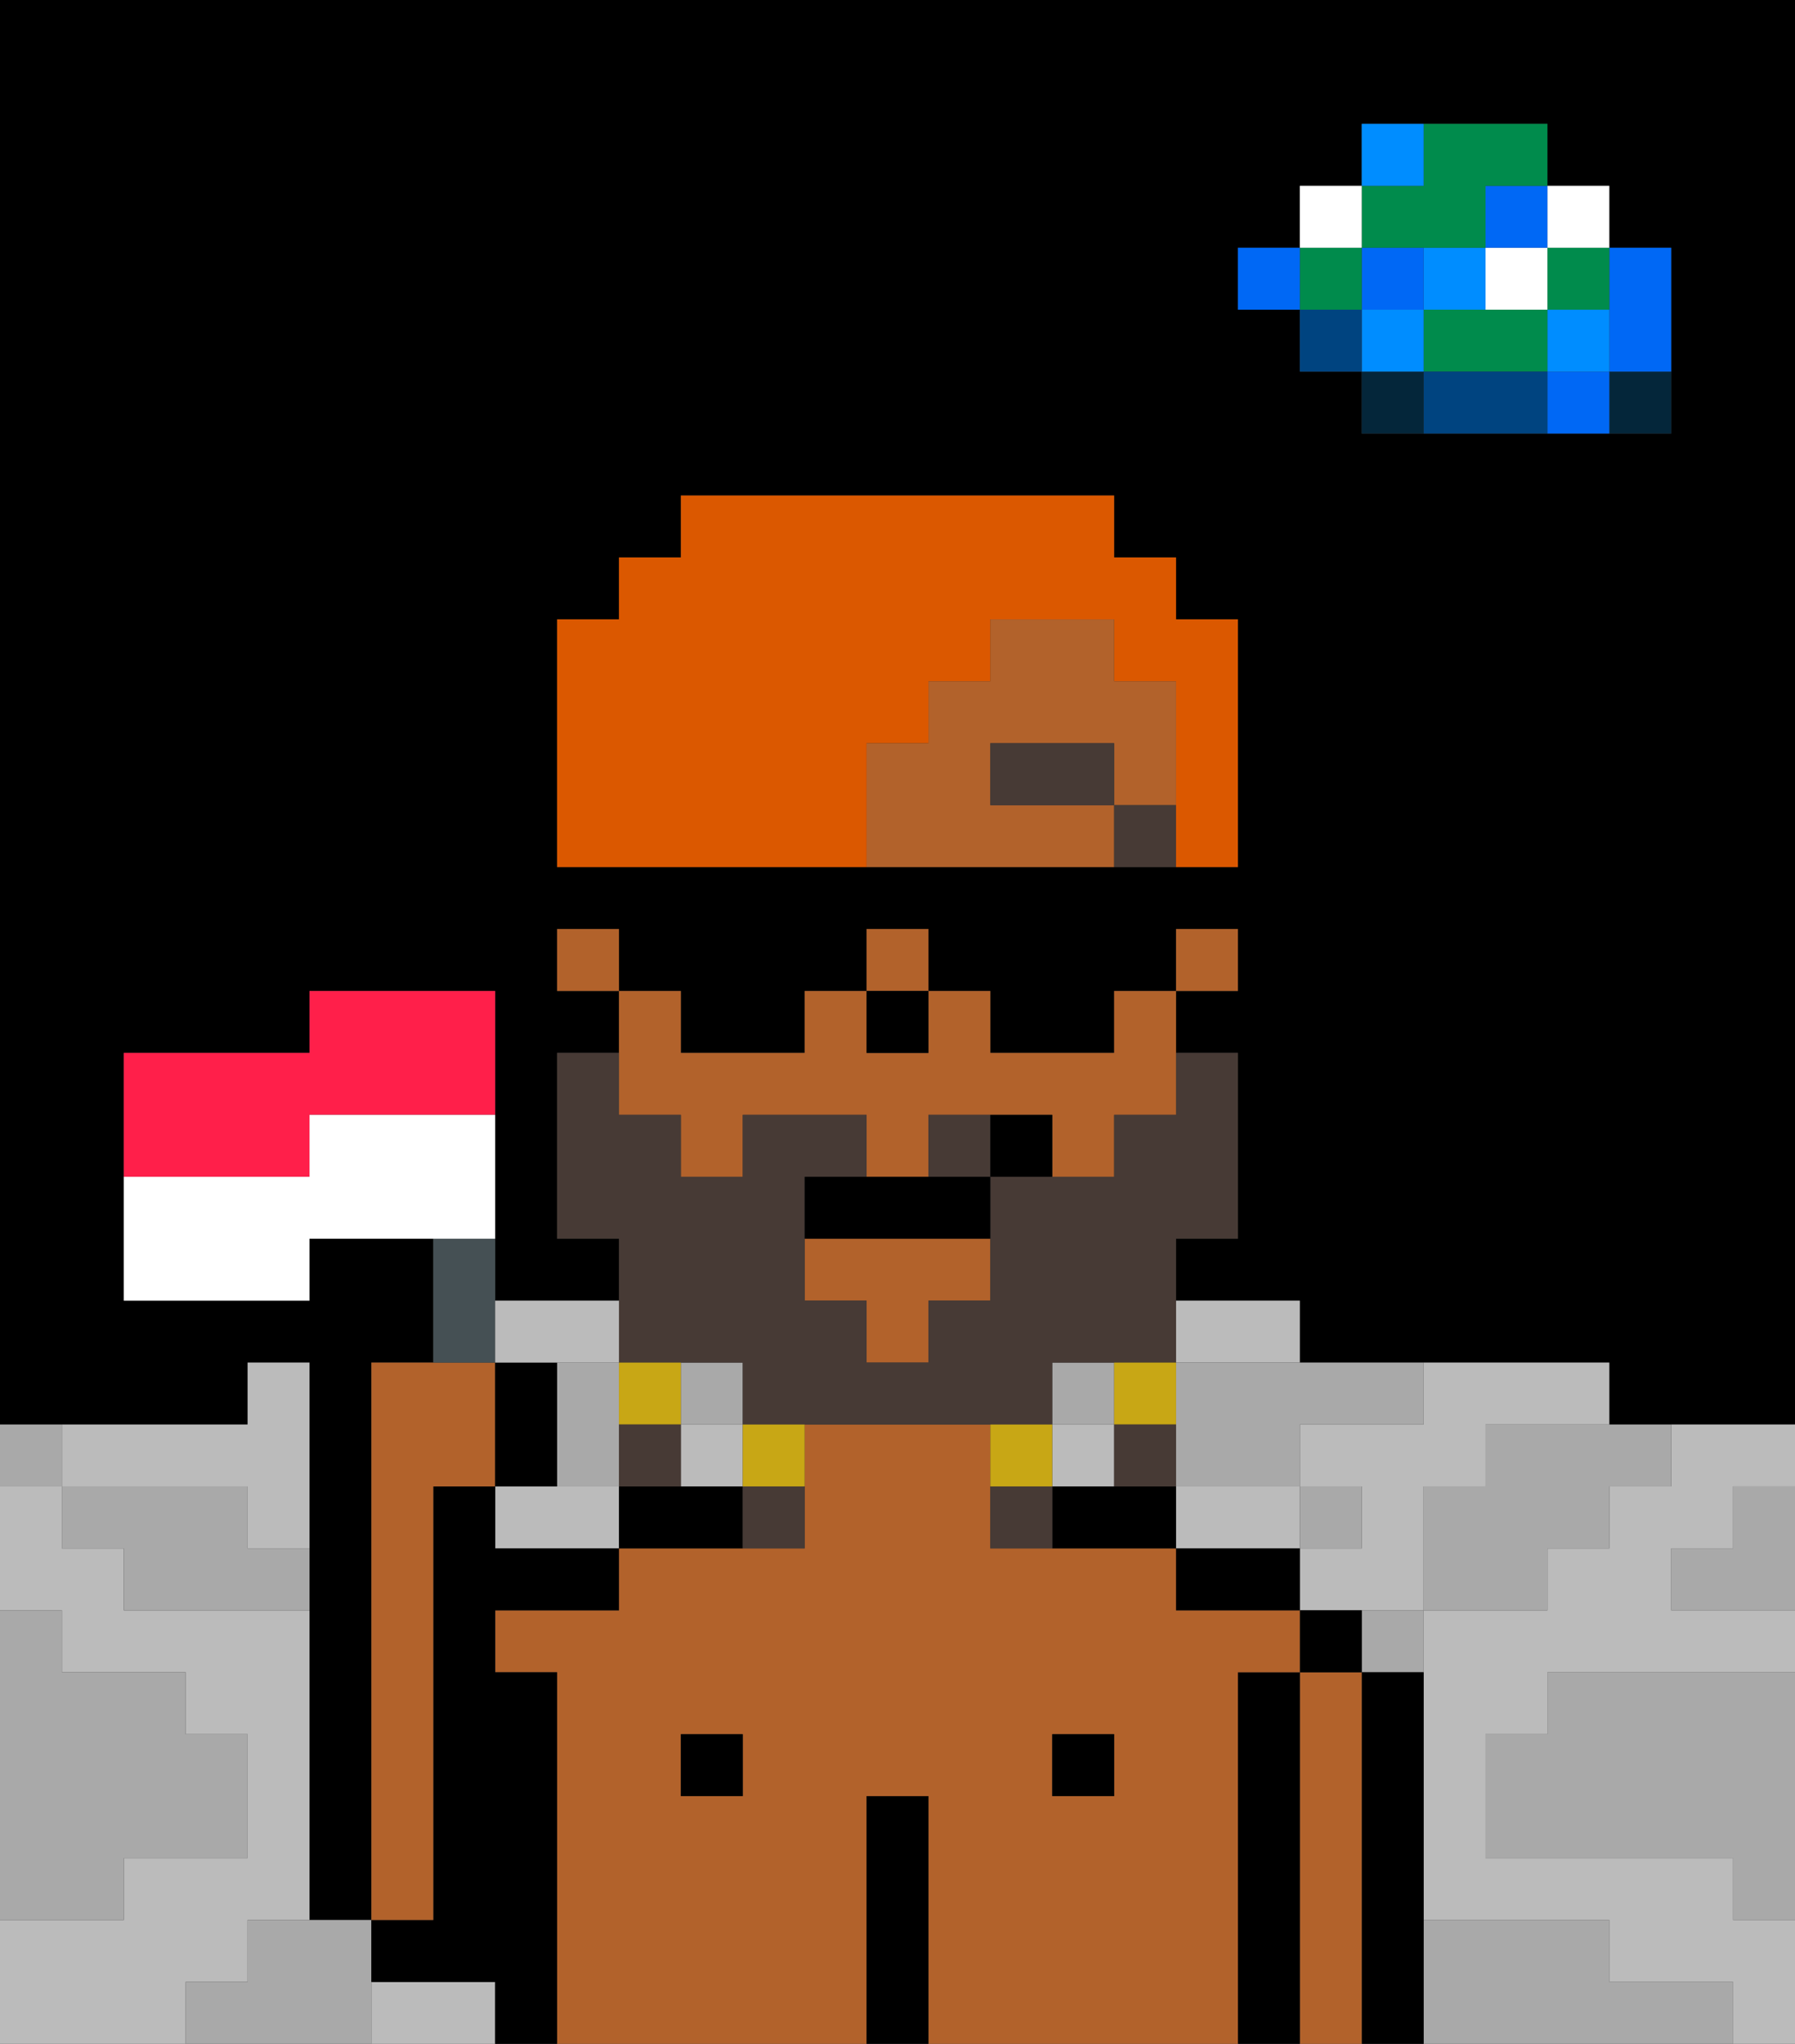 <svg xmlns="http://www.w3.org/2000/svg" viewBox="0 0 29 33"><rect x="0" y="0" width="29" height="33" fill="#333333" stroke="none"/><defs><style>polygon,rect,path{shape-rendering:crispedges;}polygon,rect,path{shape-rendering:crispedges;}.lb59-1{fill:#a9a9a9;}.lb59-2{fill:#000000;}.lb59-3{fill:#bbbbbb;}.lb59-4{fill:#04263a;}.lb59-5{fill:#0068f5;}.lb59-6{fill:#008dff;}.lb59-7{fill:#008b4c;}.lb59-8{fill:#ffffff;}.lb59-9{fill:#004480;}.lb59-10{fill:#b2622b;}.lb59-11{fill:#473a35;}.lb59-12{fill:#c8a715;}.lb59-13{fill:#473a35;}.lb59-14{fill:#db5800;}.lb59-15{fill:#455054;}.lb59-16{fill:#ff1f4a;}</style></defs><path class="lb59-1" d="M28,25H27v1h2V24H28Z"/><path class="lb59-2" d="M0,0V23H4V22H5v9H6V22H7V20H5v1H2V17H5V16H8v5h2V20H9V17h1V16H9V15h1v1h1v1h2V16h1V15h1v1h1v1h2V16h1V15h1v1H19v1h1v3H19v1h2v1h5v1h3V0H0ZM20,12v2H9V10h1V9h1V8h7V9h1v1h1Zm7-7V7H22V6H21V5H20V4h1V3h1V2h3V3h1V4h1Z"/><path class="lb59-1" d="M27,32H26V31H23v2h5V32Z"/><path class="lb59-1" d="M25,27v1H24v2h4v1h1V27H25Z"/><path class="lb59-3" d="M7,32H6v1H8V32Z"/><path class="lb59-3" d="M27,24H26v1H25v1H23v5h3v1h2v1h1V31H28V30H24V28h1V27h4V26H27V25h1V24h1V23H27Z"/><path class="lb59-3" d="M2,24H4v1H5V22H4v1H1v1Z"/><rect class="lb59-3" x="11" y="23" width="1" height="1"/><rect class="lb59-3" x="17" y="23" width="1" height="1"/><path class="lb59-3" d="M21,25V24H19v1h2Z"/><path class="lb59-3" d="M20,22h1V21H19v1Z"/><path class="lb59-3" d="M22,23H21v1h1v1H21v1h2V24h1V23h2V22H23v1Z"/><path class="lb59-3" d="M4,32V31H5V26H2V25H1V24H0v2H1v1H3v1H4v2H2v1H0v2H3V32Z"/><path class="lb59-3" d="M9,24H8v1h2V24Z"/><path class="lb59-4" d="M26,7h1V6H26Z"/><path class="lb59-5" d="M26,5V6h1V4H26Z"/><path class="lb59-5" d="M25,6V7h1V6Z"/><rect class="lb59-6" x="25" y="5" width="1" height="1"/><rect class="lb59-7" x="25" y="4" width="1" height="1"/><rect class="lb59-8" x="25" y="3" width="1" height="1"/><path class="lb59-1" d="M24,24H23v2h2V25h1V24h1V23H24Z"/><path class="lb59-7" d="M24,5H23V6h2V5Z"/><rect class="lb59-8" x="24" y="4" width="1" height="1"/><rect class="lb59-5" x="24" y="3" width="1" height="1"/><path class="lb59-9" d="M24,6H23V7h2V6Z"/><rect class="lb59-6" x="23" y="4" width="1" height="1"/><path class="lb59-1" d="M22,27h1V26H22Z"/><path class="lb59-4" d="M22,6V7h1V6Z"/><rect class="lb59-6" x="22" y="5" width="1" height="1"/><rect class="lb59-5" x="22" y="4" width="1" height="1"/><path class="lb59-7" d="M23,4h1V3h1V2H23V3H22V4Z"/><path class="lb59-6" d="M23,2H22V3h1Z"/><rect class="lb59-1" x="21" y="24" width="1" height="1"/><rect class="lb59-9" x="21" y="5" width="1" height="1"/><rect class="lb59-7" x="21" y="4" width="1" height="1"/><rect class="lb59-8" x="21" y="3" width="1" height="1"/><rect class="lb59-5" x="20" y="4" width="1" height="1"/><rect class="lb59-1" x="17" y="22" width="1" height="1"/><path class="lb59-1" d="M19,22v2h2V23h2V22H19Z"/><rect class="lb59-1" x="11" y="22" width="1" height="1"/><path class="lb59-1" d="M10,24V22H9v2Z"/><path class="lb59-1" d="M6,31H4v1H3v1H6V31Z"/><path class="lb59-1" d="M2,30H4V28H3V27H1V26H0v5H2Z"/><path class="lb59-1" d="M4,24H1v1H2v1H5V25H4Z"/><path class="lb59-1" d="M1,23H0v1H1Z"/><path class="lb59-2" d="M23,27H22v6h1V27Z"/><path class="lb59-10" d="M22,27H21v6h1V27Z"/><path class="lb59-2" d="M21,26v1h1V26Z"/><path class="lb59-2" d="M21,27H20v6h1V27Z"/><path class="lb59-10" d="M20,27h1V26H19V25H16V23H13v2H10v1H8v1H9v6h5V29h1v4h5V27Zm-8,2H11V28h1Zm6,0H17V28h1Z"/><path class="lb59-2" d="M20,25H19v1h2V25Z"/><rect class="lb59-2" x="17" y="28" width="1" height="1"/><path class="lb59-2" d="M18,24H17v1h2V24Z"/><path class="lb59-2" d="M15,29H14v4h1V29Z"/><rect class="lb59-2" x="11" y="28" width="1" height="1"/><path class="lb59-2" d="M11,24H10v1h2V24Z"/><path class="lb59-2" d="M9,27H8V26h2V25H8V24H7v7H6v1H8v1H9V27Z"/><rect class="lb59-10" x="14" y="15" width="1" height="1"/><path class="lb59-10" d="M11,18v1h1V18h2v1h1V18h2v1h1V18h1V16H18v1H16V16H15v1H14V16H13v1H11V16H10v2Z"/><rect class="lb59-10" x="9" y="15" width="1" height="1"/><polygon class="lb59-10" points="13 21 14 21 14 22 15 22 15 21 16 21 16 20 13 20 13 21"/><path class="lb59-10" d="M16,13V12h2v1h1V11H18V10H16v1H15v1H14v2h4V13Z"/><rect class="lb59-10" x="19" y="15" width="1" height="1"/><rect class="lb59-2" x="14" y="16" width="1" height="1"/><path class="lb59-11" d="M11,22h1v1h5V22h2V20h1V17H19v1H18v1H16v2H15v1H14V21H13V19h1V18H12v1H11V18H10V17H9v3h1v2Z"/><path class="lb59-11" d="M15,18v1h1V18Z"/><path class="lb59-12" d="M19,23V22H18v1Z"/><path class="lb59-11" d="M18,24h1V23H18Z"/><path class="lb59-12" d="M17,23H16v1h1Z"/><path class="lb59-11" d="M16,24v1h1V24Z"/><path class="lb59-12" d="M12,24h1V23H12Z"/><path class="lb59-11" d="M12,25h1V24H12Z"/><path class="lb59-12" d="M11,23V22H10v1Z"/><path class="lb59-11" d="M10,23v1h1V23Z"/><path class="lb59-13" d="M18,13v1h1V13Z"/><rect class="lb59-13" x="16" y="12" width="2" height="1"/><path class="lb59-2" d="M14,19H13v1h3V19H14Z"/><path class="lb59-2" d="M16,18v1h1V18Z"/><path class="lb59-14" d="M19,9H18V8H11V9H10v1H9v4h5V12h1V11h1V10h2v1h1v3h1V10H19Z"/><path class="lb59-10" d="M7,24H8V22H6v9H7Z"/><path class="lb59-15" d="M8,21V20H7v2H8Z"/><path class="lb59-2" d="M9,22H8v2H9Z"/><path class="lb59-16" d="M5,19V18H8V16H5v1H2v2H5Z"/><path class="lb59-8" d="M8,18H5v1H2v2H5V20H8Z"/><path class="lb59-3" d="M9,22h1V21H8v1Z"/></svg>